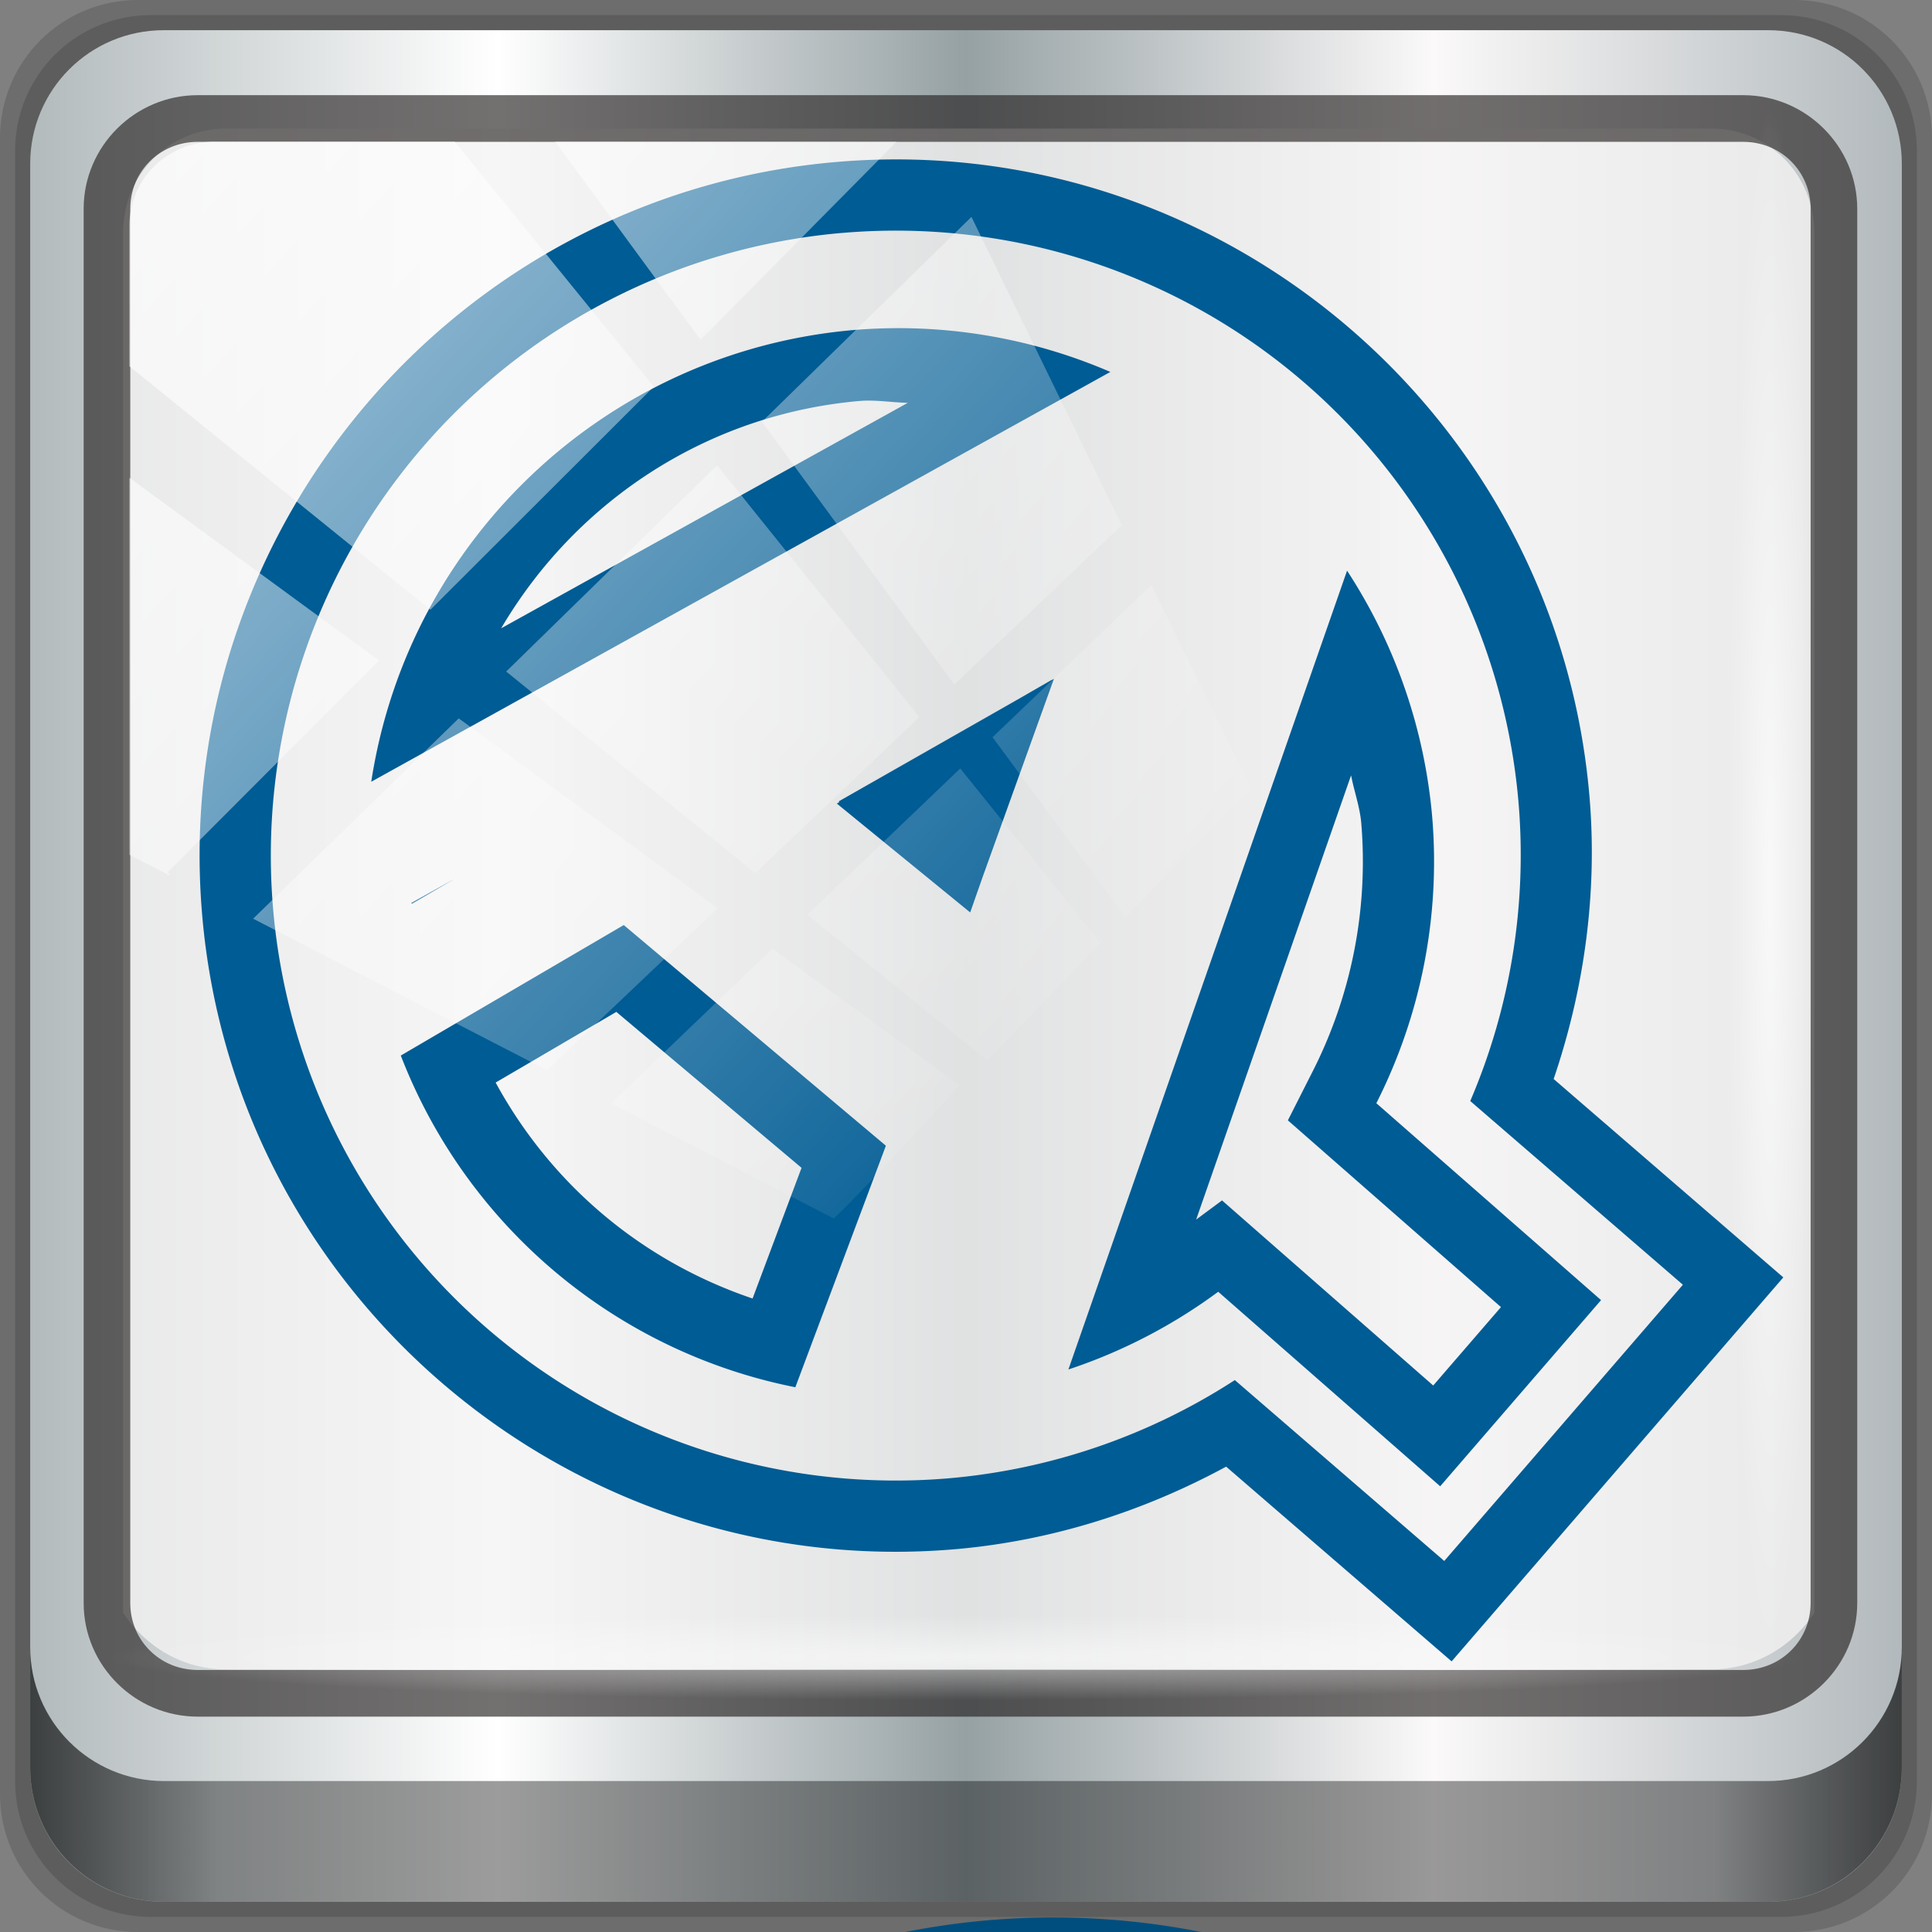 <?xml version="1.0" encoding="UTF-8" standalone="no"?>
<!-- Created with Inkscape (http://www.inkscape.org/) -->

<svg
   xmlns:dc="http://purl.org/dc/elements/1.1/"
   xmlns:cc="http://creativecommons.org/ns#"
   xmlns:rdf="http://www.w3.org/1999/02/22-rdf-syntax-ns#"
   xmlns:svg="http://www.w3.org/2000/svg"
   xmlns="http://www.w3.org/2000/svg"
   xmlns:xlink="http://www.w3.org/1999/xlink"
   xmlns:sodipodi="http://sodipodi.sourceforge.net/DTD/sodipodi-0.dtd"
   xmlns:inkscape="http://www.inkscape.org/namespaces/inkscape"
   width="96"
   height="96"
   viewBox="0 0 96 96"
   version="1.1"
   id="svg1072"
   inkscape:version="0.92.1 r15371"
   sodipodi:docname="aqemu.svg">
  <rect x="0" y="0" width="96" height="96" fill="#808080" stroke="none"/>
  <title
     id="title4179">Lila-HD-Icon-Theme</title>
  <defs
     id="defs1066">
    <linearGradient
       y2="47"
       x2="90"
       y1="47"
       x1="6"
       gradientTransform="matrix(1.107,0,0,1.107,-4.994,-3.621)"
       gradientUnits="userSpaceOnUse"
       id="linearGradient4071"
       xlink:href="#linearGradient6139-0"
       inkscape:collect="always" />
    <linearGradient
       id="linearGradient6139-0">
      <stop
         style="stop-color:#b2babc;stop-opacity:1"
         offset="0"
         id="stop6141-2" />
      <stop
         id="stop6151-0"
         offset="0.25"
         style="stop-color:#ffffff;stop-opacity:1;" />
      <stop
         id="stop6147-1"
         offset="0.5"
         style="stop-color:#96a1a4;stop-opacity:1" />
      <stop
         style="stop-color:#fbf9f9;stop-opacity:1;"
         offset="0.75"
         id="stop6149-4" />
      <stop
         style="stop-color:#b2b9bc;stop-opacity:1"
         offset="1"
         id="stop6143-4" />
    </linearGradient>
    <linearGradient
       gradientUnits="userSpaceOnUse"
       y2="88.172"
       x2="94.5"
       y1="88.172"
       x1="1.5"
       id="linearGradient4129"
       xlink:href="#linearGradient3832-0-6-1-1"
       inkscape:collect="always"
       gradientTransform="translate(0.149,0.415)" />
    <linearGradient
       id="linearGradient3832-0-6-1-1">
      <stop
         id="stop3834-6-3-7-1"
         offset="0"
         style="stop-color:#000000;stop-opacity:1;" />
      <stop
         style="stop-color:#000000;stop-opacity:0.588;"
         offset="0.1"
         id="stop3872-2-4" />
      <stop
         id="stop3844-6-2-7-6"
         offset="0.9"
         style="stop-color:#000000;stop-opacity:0.588;" />
      <stop
         id="stop3836-5-0-2-9"
         offset="1"
         style="stop-color:#000000;stop-opacity:1;" />
    </linearGradient>
    <radialGradient
       r="43.199"
       fy="44.893"
       fx="13.948"
       cy="44.893"
       cx="13.948"
       gradientTransform="matrix(0.975,0,0,0.049,34.048,80.582)"
       gradientUnits="userSpaceOnUse"
       id="radialGradient7462"
       xlink:href="#linearGradient3737"
       inkscape:collect="always" />
    <linearGradient
       id="linearGradient3737">
      <stop
         id="stop3739"
         style="stop-color:#ffffff;stop-opacity:1"
         offset="0" />
      <stop
         id="stop3741"
         style="stop-color:#ffffff;stop-opacity:0"
         offset="1" />
    </linearGradient>
    <radialGradient
       r="43.199"
       fy="44.893"
       fx="13.948"
       cy="44.893"
       cx="13.948"
       gradientTransform="matrix(0.888,0,0,0.049,31.96,-90.317)"
       gradientUnits="userSpaceOnUse"
       id="radialGradient7464"
       xlink:href="#linearGradient3737"
       inkscape:collect="always" />
    <linearGradient
       y2="14.514"
       x2="50.528"
       y1="-28.642"
       x1="2.771"
       gradientUnits="userSpaceOnUse"
       id="linearGradient4767"
       xlink:href="#linearGradient3737"
       inkscape:collect="always" />
    <clipPath
       clipPathUnits="userSpaceOnUse"
       id="clipPath4156-4-1">
      <path
         style="opacity:0.6;fill:#ffffff;fill-opacity:1;stroke:none"
         d="m 27.046,-55.695 -14.214,13.321 h 0.061 l 15.653,21.771 10.231,-10.546 C 38.562,-32.302 27.468,-54.819 27.046,-55.695 Z M 9.647,-39.383 -5.241,-25.321 15.988,-7.806 26.372,-18.383 Z m 31.491,12.951 -9.741,9.714 8.945,12.458 7.781,-7.555 z m -49.84,4.379 -13.754,12.982 26.283,13.846 0.061,-0.062 -0.123,-0.062 L 13.599,-5.401 -8.702,-22.053 Z m 38.015,7.401 -9.803,9.775 11.579,9.559 7.628,-7.401 -8.669,-11.009 z m 20.187,5.674 -7.383,7.216 6.188,8.542 5.82,-6.137 z m -32.195,6.322 -9.557,9.498 13.662,7.185 7.934,-7.678 z m 23.312,2.374 -7.107,6.938 8.363,6.907 5.361,-5.674 -0.061,-0.092 -0.092,0.123 -6.464,-8.203 z m -8.73,8.542 -7.505,7.339 10.354,5.458 c 1.397,-1.321 5.675,-6.123 5.851,-6.322 z"
         id="path4158-0-8"
         inkscape:connector-curvature="0" />
    </clipPath>
    <linearGradient
       gradientUnits="userSpaceOnUse"
       y2="7.017"
       x2="45.448"
       y1="92.54"
       x1="45.448"
       gradientTransform="scale(1.006,0.994)"
       id="ButtonShadow-16">
      <stop
         id="stop3750-6"
         offset="0"
         style="stop-color:#000000;stop-opacity:1;" />
      <stop
         id="stop3752-4"
         offset="1"
         style="stop-color:#000000;stop-opacity:0.588;" />
    </linearGradient>
    <clipPath
       id="clipPath4355-7"
       clipPathUnits="userSpaceOnUse">
      <rect
         ry="6"
         rx="6"
         y="6"
         x="6"
         height="80"
         width="84"
         id="rect4357-5"
         style="fill:#ffffff;fill-opacity:1;fill-rule:nonzero;stroke:none" />
    </clipPath>
    <clipPath
       id="clipPath4355-9"
       clipPathUnits="userSpaceOnUse">
      <rect
         ry="6"
         rx="6"
         y="6"
         x="6"
         height="80"
         width="84"
         id="rect4357-1"
         style="fill:#ffffff;fill-opacity:1;fill-rule:nonzero;stroke:none" />
    </clipPath>
    <clipPath
       id="clipPath4355-1"
       clipPathUnits="userSpaceOnUse">
      <rect
         ry="6"
         rx="6"
         y="6"
         x="6"
         height="80"
         width="84"
         id="rect4357-9"
         style="fill:#ffffff;fill-opacity:1;fill-rule:nonzero;stroke:none" />
    </clipPath>
    <clipPath
       id="clipPath3943-52-0"
       clipPathUnits="userSpaceOnUse">
      <path
         inkscape:connector-curvature="0"
         style="color:#000000;display:inline;overflow:visible;visibility:visible;opacity:0.8;fill:#ff00ff;fill-opacity:1;fill-rule:nonzero;stroke:none;stroke-width:1;marker:none;enable-background:accumulate"
         d="m 69.781,20.844 -5,3.438 c 5.587,5.537 9,13.328 9,21.812 0,8.434 -3.377,16.096 -8.906,21.625 l 5,3.438 C 76.078,64.576 80,55.844 80,46.094 c 2e-6,-9.797 -3.963,-18.66 -10.219,-25.25 z M 40,24.062 28.906,36.219 H 21.5 c -0.823,0 -1.5,0.677 -1.5,1.5 v 1 14.844 1 c 0,0.823 0.684,1.61 1.5,1.5 h 7.406 L 40,68 V 66 26.062 Z m 20.594,3.281 -5,3.438 L 55.5,30.875 c 3.938,3.89 6.406,9.25 6.406,15.219 0,5.921 -2.43,11.148 -6.312,15.031 l 0.094,0.094 5.094,3.438 c 4.475,-4.908 7.25,-11.402 7.25,-18.562 0,-7.231 -2.879,-13.831 -7.438,-18.75 z m -9.25,6.5 -5.219,3.625 c 2.222,2.218 3.719,5.24 3.719,8.625 0,3.337 -1.459,6.228 -3.625,8.438 l 5.219,3.625 c 2.822,-3.237 4.531,-7.434 4.531,-12.062 0,-4.673 -1.754,-9.001 -4.625,-12.25 z"
         id="path3945-4-1" />
    </clipPath>
  </defs>
  <sodipodi:namedview
     id="base"
     pagecolor="#ffffff"
     bordercolor="#666666"
     borderopacity="1.0"
     inkscape:pageopacity="0.0"
     inkscape:pageshadow="2"
     inkscape:zoom="5.02"
     inkscape:cx="26.734471"
     inkscape:cy="34.490742"
     inkscape:document-units="px"
     inkscape:current-layer="g2574"
     showgrid="false"
     inkscape:showpageshadow="false"
     units="px"
     inkscape:lockguides="false"
     inkscape:window-width="1280"
     inkscape:window-height="975"
     inkscape:window-x="0"
     inkscape:window-y="21"
     inkscape:window-maximized="1"
     showguides="true"
     inkscape:guide-bbox="true"
     inkscape:snap-global="false" />
  <g
     inkscape:label="Livello 1"
     inkscape:groupmode="layer"
     id="layer1"
     transform="translate(0,-1026.52)">
    <g
       transform="translate(-0.149,1026.105)"
       style="display:inline"
       id="g2574">
      <g
         aria-label="Q"
         transform="matrix(1.019,-1.019,1.019,1.019,12.631,4.588)"
         style="font-style:normal;font-variant:normal;font-weight:normal;font-stretch:normal;font-size:64px;font-family:'Waltograph UI';-inkscape-font-specification:'Waltograph UI';font-variant-ligatures:normal;font-variant-caps:normal;font-variant-numeric:normal;font-feature-settings:normal;text-align:center;writing-mode:lr-tb;text-anchor:middle;opacity:1;fill:#0084c8;fill-opacity:1;fill-rule:evenodd;stroke:#223751;stroke-width:0.9;stroke-linecap:round;stroke-linejoin:miter;stroke-miterlimit:4;stroke-dasharray:none;stroke-dashoffset:0;stroke-opacity:1;paint-order:markers stroke fill"
         id="text4531">
        <path
           style="color:#000000;font-style:normal;font-variant:normal;font-weight:normal;font-stretch:normal;font-size:medium;line-height:normal;font-family:'Waltograph UI';-inkscape-font-specification:'Waltograph UI';font-variant-ligatures:normal;font-variant-position:normal;font-variant-caps:normal;font-variant-numeric:normal;font-variant-alternates:normal;font-feature-settings:normal;text-indent:0;text-align:start;text-decoration:none;text-decoration-line:none;text-decoration-style:solid;text-decoration-color:#000000;letter-spacing:normal;word-spacing:normal;text-transform:none;writing-mode:lr-tb;direction:ltr;text-orientation:mixed;dominant-baseline:auto;baseline-shift:baseline;text-anchor:start;white-space:normal;shape-padding:0;clip-rule:nonzero;display:inline;overflow:visible;visibility:visible;opacity:1;isolation:auto;mix-blend-mode:normal;color-interpolation:sRGB;color-interpolation-filters:linearRGB;solid-color:#000000;solid-opacity:1;vector-effect:none;fill:#005c94;fill-opacity:1;fill-rule:evenodd;stroke:none;stroke-width:5.342;stroke-linecap:round;stroke-linejoin:miter;stroke-miterlimit:4;stroke-dasharray:none;stroke-dashoffset:0;stroke-opacity:1;paint-order:markers stroke fill;color-rendering:auto;image-rendering:auto;shape-rendering:auto;text-rendering:auto;enable-background:accumulate"
           d="m -25.148,64.259 c -10.177,-10.176 -26.757,-10.176 -36.933,-2e-6 -10.176,10.177 -10.176,26.757 -2e-6,36.933 l 9.58e-4,9.5e-4 0.002,0.002 c 2.539,2.532 5.585,4.468 8.909,5.774 l -0.141,11.176 19.034,0.241 0.145,-11.384 c 3.353,-1.307 6.425,-3.254 8.982,-5.807 l 9.57e-4,-9.6e-4 9.62e-4,-9.6e-4 c 10.177,-10.177 10.176,-26.758 -9.61e-4,-36.934 z m -1.889,1.889 a 23.445,23.445 0 0 1 9.61e-4,33.157 23.445,23.445 0 0 1 -9.743,5.837 l -0.134,10.54 -13.693,-0.174 0.131,-10.38 a 23.445,23.445 0 0 1 -9.718,-5.824 23.445,23.445 0 0 1 2e-6,-33.156 23.445,23.445 0 0 1 33.156,3e-6 z m -2.515,2.669 c -6.549,-6.535 -16.718,-7.744 -24.617,-2.927 l 29.618,11.309 c -0.951,-3.163 -2.67,-6.042 -5.001,-8.381 z m -1.892,1.885 0.002,0.002 c 0.429,0.431 0.731,0.958 1.111,1.429 l -16.294,-6.222 c 5.419,-0.921 11.098,0.72 15.182,4.791 z m 6.909,18.091 -29.657,11.303 c 1.809,1.112 3.784,1.929 5.85,2.421 l -0.219,11.07 9.229,0.119 0.221,-11.206 c 3.617,-0.851 6.926,-2.688 9.559,-5.308 2.339,-2.343 4.063,-5.228 5.016,-8.399 z m -10.185,-5.8 -0.092,-0.034 0.009,-0.003 -1.294,-0.47 -7.346,-2.71 -4e-6,0.038 -0.103,-0.038 0.098,6.458 1.348,-0.511 z m 4.408,10.86 c -0.385,0.477 -0.691,1.012 -1.126,1.448 -2.282,2.27 -5.15,3.861 -8.284,4.598 l -2.018,0.475 -0.211,10.627 -3.887,-0.05 0.209,-10.533 -1.175,-0.28 z m -24.643,-23.231 -0.011,-0.005 -9.57e-4,9.57e-4 z m -0.029,-0.011 -1.701,-0.649 -3e-6,0.046 1.701,0.605 z m 2.804,5.987 -9.133,-3.245 c -3.307,6.023 -3.301,13.319 0.013,19.337 l 9.119,-3.238 z m -2.671,1.886 v 9.082 l -4.933,1.752 c -1.597,-4.07 -1.6,-8.517 -0.011,-12.59 z"
           id="path4611"
           inkscape:connector-curvature="0" />
        <g
           aria-label="A"
           transform="matrix(0,0.741,-0.741,0,2.801,98.837)"
           style="font-style:normal;font-variant:normal;font-weight:normal;font-stretch:normal;font-size:69.575px;font-family:OpenSymbol;-inkscape-font-specification:OpenSymbol;font-variant-ligatures:normal;font-variant-caps:normal;font-variant-numeric:normal;font-feature-settings:normal;text-align:center;writing-mode:lr-tb;text-anchor:middle;opacity:1;fill:#ffffff;fill-opacity:0.974;fill-rule:evenodd;stroke:#ff9900;stroke-width:2.808;stroke-linecap:round;stroke-linejoin:miter;stroke-miterlimit:4;stroke-dasharray:none;stroke-dashoffset:0;stroke-opacity:1;paint-order:markers stroke fill"
           id="text4568" />
        <path
           d="m -34.16,-28.038 a 23.445,23.445 0 0 0 -33.156,-3e-6 23.445,23.445 0 0 0 -2e-6,33.156 23.445,23.445 0 0 0 9.718,5.824 l -0.131,10.38 13.693,0.174 0.134,-10.54 a 23.445,23.445 0 0 0 9.743,-5.837 23.445,23.445 0 0 0 -9.61e-4,-33.157 z"
           style="opacity:1;fill:#005c94;fill-opacity:0.974;fill-rule:evenodd;stroke:none;stroke-width:0.71;stroke-linecap:round;stroke-linejoin:miter;stroke-miterlimit:4;stroke-dasharray:none;stroke-dashoffset:0;stroke-opacity:1;paint-order:markers stroke fill"
           id="path4597"
           inkscape:connector-curvature="0" />
        <path
           d="m -35.871,-26.326 a 21.025,21.025 0 0 0 -29.733,-2e-6 21.025,21.025 0 0 0 -3e-6,29.733 21.025,21.025 0 0 0 10.043,5.582 l -0.127,10.064 9.671,0.124 0.129,-10.206 a 21.025,21.025 0 0 0 10.017,-5.563 21.025,21.025 0 0 0 -3e-6,-29.733 z"
           style="opacity:1;fill:#364e59;fill-opacity:0.974;fill-rule:evenodd;stroke:none;stroke-width:0.637;stroke-linecap:round;stroke-linejoin:miter;stroke-miterlimit:4;stroke-dasharray:none;stroke-dashoffset:0;stroke-opacity:1;paint-order:markers stroke fill"
           id="path4599"
           inkscape:connector-curvature="0" />
        <g
           id="g4603"
           style="font-style:normal;font-variant:normal;font-weight:normal;font-stretch:normal;font-size:69.575px;font-family:OpenSymbol;-inkscape-font-specification:OpenSymbol;font-variant-ligatures:normal;font-variant-caps:normal;font-variant-numeric:normal;font-feature-settings:normal;text-align:center;writing-mode:lr-tb;text-anchor:middle;opacity:1;fill:#9eabb0;fill-opacity:0.974;fill-rule:evenodd;stroke:#ff9900;stroke-width:2.808;stroke-linecap:round;stroke-linejoin:miter;stroke-miterlimit:4;stroke-dasharray:none;stroke-dashoffset:0;stroke-opacity:1;paint-order:markers stroke fill"
           transform="matrix(0,0.741,-0.741,0,17.375,8.169)"
           aria-label="A">
          <path
             inkscape:connector-curvature="0"
             id="path4601"
             d="m -32.666,59.465 -0.471,1.234 -0.344,0.902 -21.086,55.227 h 14.408 l 4.621,-13.01 h 18.17 l 4.619,13.01 H 1.557 L -20.307,59.465 Z m 6.17,19.672 4.562,12.33 h -9.109 z m -17.486,28.604 -0.869,2.445 h -0.064 z"
             style="color:#000000;font-style:normal;font-variant:normal;font-weight:normal;font-stretch:normal;font-size:medium;line-height:normal;font-family:OpenSymbol;-inkscape-font-specification:OpenSymbol;font-variant-ligatures:normal;font-variant-position:normal;font-variant-caps:normal;font-variant-numeric:normal;font-variant-alternates:normal;font-feature-settings:normal;text-indent:0;text-align:start;text-decoration:none;text-decoration-line:none;text-decoration-style:solid;text-decoration-color:#000000;letter-spacing:normal;word-spacing:normal;text-transform:none;writing-mode:lr-tb;direction:ltr;text-orientation:mixed;dominant-baseline:auto;baseline-shift:baseline;text-anchor:start;white-space:normal;shape-padding:0;clip-rule:nonzero;display:inline;overflow:visible;visibility:visible;opacity:1;isolation:auto;mix-blend-mode:normal;color-interpolation:sRGB;color-interpolation-filters:linearRGB;solid-color:#000000;solid-opacity:1;vector-effect:none;fill:#9eabb0;fill-opacity:1;fill-rule:nonzero;stroke:none;stroke-width:3.837;stroke-linecap:butt;stroke-linejoin:miter;stroke-miterlimit:4;stroke-dasharray:none;stroke-dashoffset:0;stroke-opacity:1;paint-order:markers stroke fill;color-rendering:auto;image-rendering:auto;shape-rendering:auto;text-rendering:auto;enable-background:accumulate" />
        </g>
        <path
           id="path4615"
           d="m -64.468,25.589 a 23.445,23.445 0 0 0 -33.156,-3e-6 23.445,23.445 0 0 0 0,33.156 23.445,23.445 0 0 0 9.718,5.824 l -0.131,10.38 13.693,0.174 0.134,-10.54 a 23.445,23.445 0 0 0 9.743,-5.837 23.445,23.445 0 0 0 -9.61e-4,-33.157 z m -2.515,2.669 c 2.331,2.34 4.049,5.219 5.001,8.381 L -91.6,25.331 c 7.899,-4.817 18.068,-3.607 24.617,2.927 z m 5.016,19.976 c -0.954,3.17 -2.677,6.056 -5.016,8.399 -2.633,2.621 -5.943,4.458 -9.559,5.308 l -0.221,11.206 -9.229,-0.119 0.219,-11.07 c -2.066,-0.493 -4.04,-1.309 -5.85,-2.421 z m -10.185,-5.8 -7.38,2.731 -1.348,0.511 -0.098,-6.458 0.103,0.038 v -0.038 l 7.346,2.71 1.294,0.47 -0.009,0.003 z m -20.235,-12.371 -1.73,-0.614 10e-6,-0.046 z m 2.775,5.975 v 12.853 l -9.119,3.238 c -3.315,-6.018 -3.32,-13.314 -0.013,-19.337 z"
           style="opacity:1;fill:#364e59;fill-opacity:0.974;fill-rule:evenodd;stroke:none;stroke-width:5.342;stroke-linecap:round;stroke-linejoin:miter;stroke-miterlimit:4;stroke-dasharray:none;stroke-dashoffset:0;stroke-opacity:1;paint-order:markers stroke fill"
           inkscape:connector-curvature="0" />
      </g>
      <g
         id="g4644">
        <path
           style="display:inline;opacity:0.15;fill:#000000;fill-opacity:1;fill-rule:nonzero;stroke:none"
           d="M 89.292,0.415 H 7.006 c -3.799,0 -6.857,3.058 -6.857,6.857 V 89.558 c 0,3.799 3.058,6.857 6.857,6.857 H 89.292 c 3.799,0 6.857,-3.058 6.857,-6.857 V 7.272 c 0,-3.799 -3.058,-6.857 -6.857,-6.857 z"
           id="path3288"
           inkscape:connector-curvature="0" />
        <path
           inkscape:connector-curvature="0"
           id="path4085"
           d="M 88.649,1.165 H 7.649 c -3.739,0 -6.75,3.01 -6.75,6.75 V 88.915 c 0,3.74 3.011,6.75 6.75,6.75 H 88.649 c 3.74,0 6.75,-3.01 6.75,-6.75 V 7.915 c 0,-3.739 -3.01,-6.75 -6.75,-6.75 z"
           style="display:inline;opacity:0.15;fill:#000000;fill-opacity:1;fill-rule:nonzero;stroke:none" />
        <path
           style="display:inline;fill:url(#linearGradient4071);fill-opacity:1;fill-rule:nonzero;stroke:none"
           d="M 88.006,1.915 H 8.292 c -3.68,0 -6.643,2.963 -6.643,6.643 V 88.272 c 0,3.68 2.963,6.643 6.643,6.643 H 88.006 c 3.68,0 6.643,-2.963 6.643,-6.643 V 8.558 c 0,-3.68 -2.963,-6.643 -6.643,-6.643 z"
           id="rect4251-1"
           inkscape:connector-curvature="0" />
        <path
           style="display:inline;opacity:0.779;fill:#f5f3f3;fill-opacity:1;fill-rule:nonzero;stroke:none;stroke-width:1.03"
           d="m 11.39,6.802 c -2.856,0 -5.124,2.288 -5.124,5.171 v 21.427 7.239 39.914 c 1.097,1.684 2.969,2.812 5.124,2.812 h 4.099 65.589 4.099 c 2.155,0 4.027,-1.127 5.124,-2.812 V 40.64 33.401 11.973 c 0,-2.883 -2.268,-5.171 -5.124,-5.171 z"
           id="path3400-6"
           inkscape:connector-curvature="0"
           sodipodi:nodetypes="sscccsccscccsss" />
        <path
           inkscape:connector-curvature="0"
           id="path4989"
           d="m 9.974,5.144 c -3.117,0 -5.668,2.54 -5.668,5.646 v 69.278 c 0,3.106 2.551,5.646 5.668,5.646 H 86.766 c 3.117,0 5.668,-2.54 5.668,-5.646 V 10.79 c 0,-3.106 -2.551,-5.646 -5.668,-5.646 z m 0,2.319 H 86.766 c 1.888,0 3.352,1.48 3.352,3.327 v 69.278 c 0,1.846 -1.464,3.327 -3.352,3.327 H 9.974 c -1.888,0 -3.352,-1.48 -3.352,-3.327 V 10.79 c 0,-1.846 1.464,-3.327 3.352,-3.327 z"
           style="color:#000000;font-style:normal;font-variant:normal;font-weight:normal;font-stretch:normal;font-size:medium;line-height:normal;font-family:Sans;-inkscape-font-specification:Sans;text-indent:0;text-align:start;text-decoration:none;text-decoration-line:none;letter-spacing:normal;word-spacing:normal;text-transform:none;writing-mode:lr-tb;direction:ltr;baseline-shift:baseline;text-anchor:start;display:inline;overflow:visible;visibility:visible;fill:#241f1f;fill-opacity:0.633;stroke:none;stroke-width:2.376;marker:none;enable-background:accumulate" />
        <path
           inkscape:connector-curvature="0"
           style="display:inline;opacity:0.658;fill:url(#linearGradient4129);fill-opacity:1;fill-rule:nonzero;stroke:none"
           d="m 1.649,82.259 v 6 c 0,3.68 2.976,6.656 6.656,6.656 H 87.993 c 3.68,0 6.656,-2.976 6.656,-6.656 v -6 c 0,3.68 -2.976,6.656 -6.656,6.656 H 8.305 c -3.68,0 -6.656,-2.976 -6.656,-6.656 z"
           id="path4118" />
        <rect
           style="opacity:0.55;fill:url(#radialGradient7462);fill-opacity:1;stroke:none"
           id="rect4131"
           width="84.25"
           height="4.25"
           x="5.524"
           y="80.665"
           rx="0"
           ry="4.25" />
        <rect
           ry="4.25"
           rx="0"
           y="-90.234"
           x="5.975"
           height="4.25"
           width="76.75"
           id="rect4141"
           style="opacity:0.669;fill:url(#radialGradient7464);fill-opacity:1;stroke:none"
           transform="rotate(90)" />
        <path
           inkscape:connector-curvature="0"
           id="path4611-3"
           d="M 41.702,8.464 C 22.709,10.094 8.565,26.894 10.195,45.887 c 1.63,18.993 18.43,33.137 37.423,31.507 l 0.002,-1.52e-4 0.004,-2.24e-4 c 4.732,-0.413 9.292,-1.847 13.451,-4.102 l 11.204,9.676 16.482,-19.08 -11.412,-9.858 c 1.536,-4.513 2.183,-9.286 1.779,-14.055 l -1.57e-4,-0.002 -1.52e-4,-0.002 C 77.497,20.977 60.696,6.833 41.702,8.464 Z m 0.303,3.525 A 31.055,31.055 0 0 1 75.602,40.273 31.055,31.055 0 0 1 73.205,55.125 L 83.771,64.253 71.913,77.978 61.507,68.99 A 31.055,31.055 0 0 1 47.316,73.869 31.055,31.055 0 0 1 13.72,45.584 31.055,31.055 0 0 1 42.004,11.988 Z m 0.558,4.825 C 30.354,17.875 20.454,27.147 18.596,39.26 L 55.322,18.896 C 51.305,17.162 46.922,16.448 42.563,16.814 Z m 0.295,3.525 0.004,-3.08e-4 c 0.802,-0.067 1.594,0.077 2.395,0.093 L 25.052,31.635 C 28.742,25.359 35.249,21.004 42.858,20.339 Z m 24.225,8.433 -13.846,39.692 c 2.67,-0.885 5.182,-2.189 7.444,-3.862 l 11.03,9.666 7.994,-9.251 -11.166,-9.784 c 2.223,-4.39 3.185,-9.31 2.776,-14.214 -0.378,-4.369 -1.832,-8.577 -4.231,-12.248 z m -14.565,5.372 -0.113,0.064 0.004,-0.011 -1.579,0.91 -9.012,5.131 0.039,0.033 -0.127,0.072 6.627,5.41 0.633,-1.802 z m 14.765,4.799 c 0.155,0.797 0.436,1.563 0.507,2.376 0.353,4.249 -0.48,8.512 -2.407,12.316 l -1.24,2.45 10.588,9.279 -3.366,3.896 -10.494,-9.197 -1.286,0.952 z m -44.562,5.152 -0.014,0.006 1.54e-4,0.002 z m -0.036,0.019 -2.108,1.17 0.047,0.039 2.064,-1.208 z m 8.458,2.266 -11.079,6.485 c 3.281,8.488 10.679,14.707 19.605,16.482 l 4.499,-12.002 z m -0.368,4.316 9.202,7.748 -2.433,6.493 C 32.057,63.082 27.548,59.292 24.777,54.207 Z"
           style="color:#000000;font-style:normal;font-variant:normal;font-weight:normal;font-stretch:normal;font-size:medium;line-height:normal;font-family:'Waltograph UI';-inkscape-font-specification:'Waltograph UI';font-variant-ligatures:normal;font-variant-position:normal;font-variant-caps:normal;font-variant-numeric:normal;font-variant-alternates:normal;font-feature-settings:normal;text-indent:0;text-align:start;text-decoration:none;text-decoration-line:none;text-decoration-style:solid;text-decoration-color:#000000;letter-spacing:normal;word-spacing:normal;text-transform:none;writing-mode:lr-tb;direction:ltr;text-orientation:mixed;dominant-baseline:auto;baseline-shift:baseline;text-anchor:start;white-space:normal;shape-padding:0;clip-rule:nonzero;display:inline;overflow:visible;visibility:visible;opacity:1;isolation:auto;mix-blend-mode:normal;color-interpolation:sRGB;color-interpolation-filters:linearRGB;solid-color:#000000;solid-opacity:1;vector-effect:none;fill:#005c94;fill-opacity:1;fill-rule:evenodd;stroke:none;stroke-width:7.076;stroke-linecap:round;stroke-linejoin:miter;stroke-miterlimit:4;stroke-dasharray:none;stroke-dashoffset:0;stroke-opacity:1;paint-order:markers stroke fill;color-rendering:auto;image-rendering:auto;shape-rendering:auto;text-rendering:auto;enable-background:accumulate" />
        <rect
           transform="matrix(1.069,0,0,1.048,4.444,38.894)"
           style="opacity:0.672;fill:url(#linearGradient4767);fill-opacity:1;stroke:none"
           id="rect4146"
           width="75.966"
           height="69.024"
           x="2"
           y="-30"
           rx="3.957"
           ry="3.957"
           clip-path="url(#clipPath4156-4-1)" />
        <g
           id="text4544"
           style="font-style:normal;font-variant:normal;font-weight:normal;font-stretch:normal;font-size:79.205px;font-family:'Trebuchet MS';-inkscape-font-specification:'Trebuchet MS';font-variant-ligatures:normal;font-variant-caps:normal;font-variant-numeric:normal;font-feature-settings:normal;text-align:center;writing-mode:lr-tb;text-anchor:middle;opacity:1;fill:#0084c8;fill-opacity:1;fill-rule:evenodd;stroke:#223751;stroke-width:0.711;stroke-linecap:round;stroke-linejoin:miter;stroke-miterlimit:4;stroke-dasharray:none;stroke-dashoffset:0;stroke-opacity:1;paint-order:markers stroke fill"
           transform="matrix(0.678,0.736,-0.733,0.68,0,0)"
           aria-label="A" />
      </g>
    </g>
  </g>
</svg>
